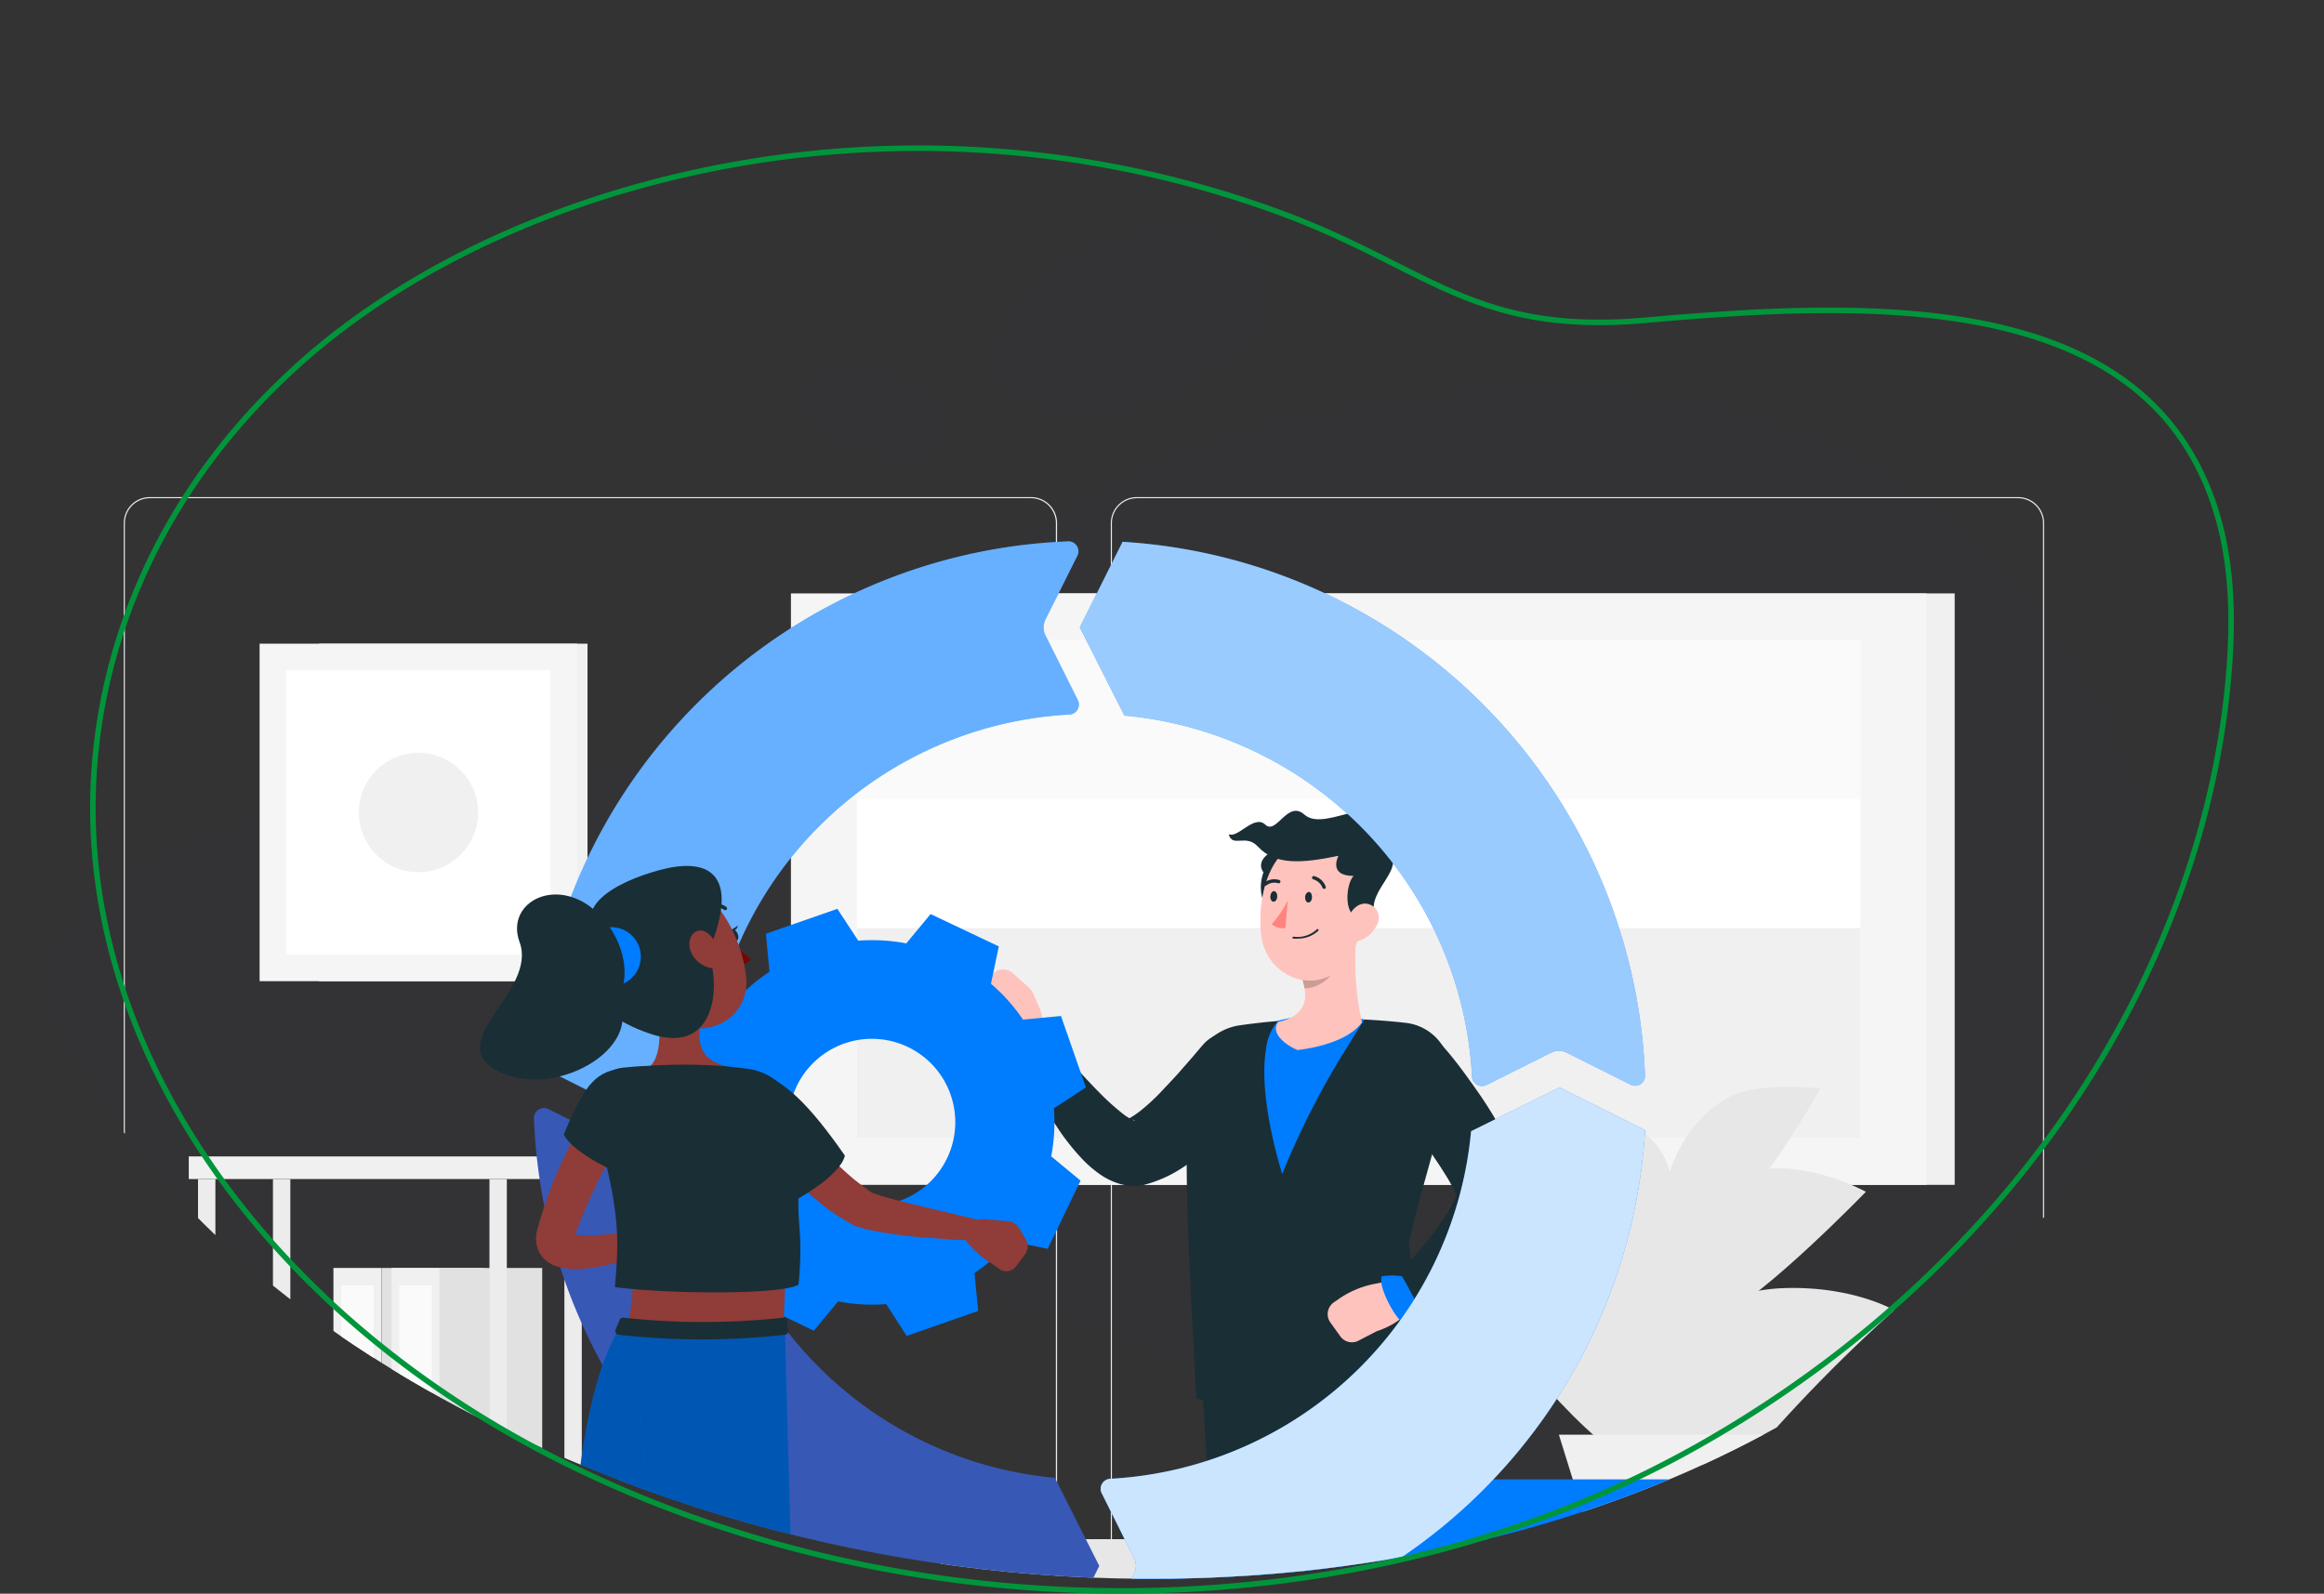 <svg xmlns="http://www.w3.org/2000/svg" xmlns:xlink="http://www.w3.org/1999/xlink" viewBox="0 0 231.33 158.66"><rect x="0" y="0" width="231.33" height="158.66" fill="#333333" stroke="none"/><defs><style>.cls-1,.cls-24{fill:none;}.cls-2{clip-path:url(#clip-path);}.cls-3{fill:#32324c;opacity:0.1;}.cls-4{fill:#ececec;}.cls-5{fill:#f0f0f0;}.cls-6{fill:#fafafa;}.cls-7{fill:#e1e1e1;}.cls-8{fill:#f5f5f5;}.cls-16,.cls-17,.cls-20,.cls-9{fill:#fff;}.cls-10{fill:#e7e7e7;}.cls-11{fill:#1a2e35;}.cls-12{fill:#ffc3bd;}.cls-13{fill:#007cff;}.cls-14,.cls-19{opacity:0.2;}.cls-15{fill:#ff847f;}.cls-16{opacity:0.6;}.cls-17{opacity:0.4;}.cls-18,.cls-19{fill:#3859b6;}.cls-20{opacity:0.8;}.cls-21{fill:#903c38;}.cls-22{opacity:0.3;}.cls-23{fill:#740606;}.cls-24{stroke:#00953b;stroke-miterlimit:10;stroke-width:0.55px;}</style><clipPath id="clip-path"><path class="cls-1" d="M182.36,138.85c25.65-16.24,40.32-41,46.41-65.25,3.38-13.41,4.53-27.75-3.64-40.14-9.63-14.61-31-24.23-53.45-28.53C135.77-2,89.2-2.88,56.33,10.36,26.91,22.2,6,43.62,1.15,66.89-4.92,96,13.51,123.5,47,140.81a147.77,147.77,0,0,0,82.77,15.59C150.86,154.13,168.27,147.78,182.36,138.85Z"/></clipPath></defs><g id="Capa_1" data-name="Capa 1"><g class="cls-2"><path class="cls-3" d="M161.21,38.75c52.78,3.58,74.17,70.17,32.72,103-8.46,6.72-28.87,8.32-39.64,6.58-43.39-7-47.82-29.26-75.27-12.65S1.74,153.88,2.13,108s73.7-16.3,94.21-47.9C105.71,45.67,133.72,36.89,161.21,38.75Z"/><path class="cls-3" d="M126.21,27A7,7,0,0,1,124,34.73c-3.61,3-10.91,7.75-19.41,6.33-12.14-2-2.45-17.41,11.19-18.62C122.6,21.84,125.26,24.35,126.21,27Z"/><path class="cls-3" d="M94.29,43.4a3.64,3.64,0,0,1-3.38,2.47c-2.45.08-7-.29-10-3.59-4.36-4.71,4.55-8,10.56-4.1C94.45,40.11,94.74,42,94.29,43.4Z"/><path class="cls-3" d="M133,154.8a3.66,3.66,0,0,1-2.87,3c-2.4.52-6.92,1-10.52-1.72-5.14-3.84,3-8.65,9.65-5.95C132.6,151.54,133.24,153.34,133,154.8Z"/><path class="cls-3" d="M50.37,151.31A1.79,1.79,0,0,1,49,152.8a6.41,6.41,0,0,1-5.14-.84c-2.51-1.87,1.48-4.22,4.71-2.9C50.16,149.72,50.46,150.6,50.37,151.31Z"/><path class="cls-4" d="M102.63,178H14.91a2.6,2.6,0,0,1-2.59-2.6V52.08a2.59,2.59,0,0,1,2.59-2.59h87.72a2.59,2.59,0,0,1,2.59,2.59V175.37A2.6,2.6,0,0,1,102.63,178ZM14.91,49.6a2.49,2.49,0,0,0-2.48,2.48V175.37a2.49,2.49,0,0,0,2.48,2.48h87.72a2.48,2.48,0,0,0,2.47-2.48V52.08a2.48,2.48,0,0,0-2.47-2.48Z"/><path class="cls-4" d="M200.88,178H113.16a2.6,2.6,0,0,1-2.59-2.6V52.08a2.59,2.59,0,0,1,2.59-2.59h87.72a2.59,2.59,0,0,1,2.59,2.59V175.37A2.6,2.6,0,0,1,200.88,178ZM113.16,49.6a2.49,2.49,0,0,0-2.48,2.48V175.37a2.49,2.49,0,0,0,2.48,2.48h87.72a2.49,2.49,0,0,0,2.48-2.48V52.08a2.49,2.49,0,0,0-2.48-2.48Z"/><rect class="cls-5" x="33.19" y="126.23" width="4.78" height="22.7"/><rect class="cls-6" x="33.96" y="127.97" width="3.24" height="15.39"/><rect class="cls-7" x="37.97" y="126.23" width="10.21" height="22.7" transform="translate(86.16 275.16) rotate(180)"/><rect class="cls-5" x="38.97" y="126.23" width="4.78" height="22.7"/><rect class="cls-6" x="39.74" y="127.97" width="3.24" height="15.39"/><rect class="cls-7" x="43.75" y="126.23" width="10.21" height="22.7" transform="translate(97.72 275.16) rotate(180)"/><rect class="cls-4" x="48.72" y="117.39" width="1.73" height="80.84"/><rect class="cls-4" x="19.71" y="117.39" width="1.73" height="80.84"/><rect class="cls-4" x="56.18" y="117.39" width="1.73" height="80.84"/><rect class="cls-4" x="27.17" y="117.39" width="1.73" height="80.84"/><rect class="cls-5" x="18.79" y="115.13" width="39.12" height="2.25"/><rect class="cls-5" x="18.79" y="148.93" width="39.12" height="2.25"/><rect class="cls-5" x="31.74" y="64.09" width="26.73" height="33.6" transform="translate(90.22 161.77) rotate(180)"/><rect class="cls-8" x="25.84" y="64.09" width="31.61" height="33.6" transform="translate(83.29 161.77) rotate(180)"/><rect class="cls-9" x="27.49" y="67.73" width="28.31" height="26.31" transform="translate(-39.24 122.53) rotate(-90)"/><circle class="cls-5" cx="41.65" cy="80.89" r="5.94"/><rect class="cls-5" x="93.38" y="59.07" width="101.19" height="58.88" transform="translate(287.95 177.03) rotate(180)"/><rect class="cls-8" x="78.72" y="59.07" width="113.04" height="58.88" transform="translate(270.49 177.03) rotate(180)"/><rect class="cls-9" x="110.44" y="38.57" width="49.6" height="99.89" transform="translate(46.73 223.76) rotate(-90)"/><rect class="cls-6" x="127.33" y="21.68" width="15.82" height="99.89" transform="translate(63.62 206.87) rotate(-90)"/><rect class="cls-5" x="124.78" y="52.91" width="20.92" height="99.89" transform="translate(32.39 238.1) rotate(-90)"/><rect class="cls-10" x="191.01" y="153.23" width="2.98" height="45"/><rect class="cls-5" x="192.86" y="153.23" width="2.07" height="45"/><rect class="cls-5" x="116.83" y="153.23" width="78.74" height="5.07" transform="translate(312.41 311.52) rotate(180)"/><rect class="cls-10" x="112.51" y="158.3" width="2.98" height="39.93"/><rect class="cls-5" x="114.37" y="158.3" width="2.07" height="39.93"/><rect class="cls-10" x="93.64" y="158.3" width="2.98" height="39.93"/><rect class="cls-10" x="95.49" y="158.3" width="2.07" height="39.93"/><rect class="cls-10" x="172.13" y="158.3" width="2.98" height="39.93"/><rect class="cls-10" x="173.98" y="158.3" width="2.07" height="39.93"/><rect class="cls-10" x="93.64" y="153.23" width="23.2" height="5.07"/><path class="cls-10" d="M176.12,142.93c-2.54,2.84-11.64,5.8-14.33-3.12-1.95-6.49,9-11.28,15.54-11.56,7-.3,11.22,2.19,11.22,2.19A157.39,157.39,0,0,0,176.12,142.93Z"/><path class="cls-10" d="M161.79,144.82c3.57.38,9.65-2.35,7.25-9.85s-7.33-8.21-10.58-8.83c-4.15-.8-12.44,2.58-12.44,2.58S158.22,144.44,161.79,144.82Z"/><path class="cls-10" d="M171.14,131.11c-4.5,2-8.28,2.74-6.14-3.63s4.72-9.43,8.95-10.72c5.39-1.65,11.78,1.89,11.78,1.89S175.64,129.07,171.14,131.11Z"/><path class="cls-10" d="M165,130.68c3.44,1,6.15.8,3.58-5.33s-4.27-6.91-7.21-8.08c-5.43-2.18-10,1.73-10,1.73S161.59,129.66,165,130.68Z"/><path class="cls-10" d="M172.51,120.55c-3.74,3.27-7.17,5.35-7,.26s2.79-9.64,6.81-11.69c2.77-1.41,8.88-.77,8.88-.77S176.24,117.28,172.51,120.55Z"/><path class="cls-10" d="M162.88,119.71c2.45,1.94,4.57,3,3.8-1.16s-2.14-5.25-4.47-6.7a8.53,8.53,0,0,0-6.24-1S160.44,117.76,162.88,119.71Z"/><polygon class="cls-5" points="179.7 142.83 155.17 142.83 158.4 153.23 176.47 153.23 179.7 142.83"/><path class="cls-11" d="M125.6,108.62l-.56.74c-.18.24-.37.46-.56.69-.37.45-.76.89-1.15,1.33a35.33,35.33,0,0,1-2.54,2.5c-.46.41-.92.8-1.42,1.19s-1,.75-1.56,1.11a12.73,12.73,0,0,1-4.09,1.82l-.16,0a2.54,2.54,0,0,1-.47.07,5.45,5.45,0,0,1-2.16-.39,6.79,6.79,0,0,1-1.38-.73,11.5,11.5,0,0,1-1.84-1.58,22.54,22.54,0,0,1-2.52-3.21c-.72-1.09-1.36-2.19-2-3.31a36.15,36.15,0,0,1-1.6-3.45,1.82,1.82,0,0,1,3.06-1.88l0,0,2.34,2.65c.79.87,1.57,1.73,2.37,2.53a23.89,23.89,0,0,0,2.37,2.15,5.12,5.12,0,0,0,1,.64.58.58,0,0,0,.25.07s-.11-.09-.39-.09l-.62.1a9,9,0,0,0,1.72-1.12c.67-.55,1.36-1.19,2-1.88s1.36-1.42,2-2.18l1-1.14.94-1.11.12-.13a3.63,3.63,0,0,1,5.66,4.54Z"/><path class="cls-12" d="M102.38,104.3c-1.75.27-3.42-2.57-3.42-2.57l-1.31-1.57a1.41,1.41,0,0,1,0-1.83L98.79,97a1.42,1.42,0,0,1,2-.14l1.51,1.35a2.44,2.44,0,0,1,.62.87l.59,1.35a3.26,3.26,0,0,1-.54,3.44l-.11.12A.83.83,0,0,1,102.38,104.3Z"/><path class="cls-11" d="M145.14,169.35c-2.23-16.45-3.1-26.21-4.53-34.39l-14-.21s6.26,26.24,9.25,36.93S155.76,209,155.76,209l3.72-2.21S149.13,181.81,145.14,169.35Z"/><path class="cls-11" d="M140,101.84a65.17,65.17,0,0,0-16.76.26,5.73,5.73,0,0,0-4.66,4.83c-1,7.16-.14,19.67.5,32.27,10.82,3.7,22.25,0,22.25,0,.39-2.54-.49-10.87-1.09-15.32.9-4.59,2.79-9.84,4-15.94A5,5,0,0,0,140,101.84Z"/><path class="cls-13" d="M127.23,101.62a5.05,5.05,0,0,0-1.2,2.75c-.51,2.9.06,7.38,1.6,12.52a79.68,79.68,0,0,1,6.56-12.79c.92-1.51,1.56-2.51,1.62-2.59h0A17.77,17.77,0,0,0,127.23,101.62Z"/><path class="cls-12" d="M135.09,92.38,129.45,97c.73,1.94,1,4-2.22,4.74-.79,1.05.61,2.25,1.93,2.8,2.12-.26,5.12-1,6.41-2.75A28.44,28.44,0,0,1,135.09,92.38Z"/><path class="cls-14" d="M132.74,94.31,129.46,97a7.23,7.23,0,0,1,.39,1.39c1.27.09,3-1.2,3.12-2.36A4.52,4.52,0,0,0,132.74,94.31Z"/><path class="cls-11" d="M126.65,84.74c-1.83,1.05-.88,2.1-.88,2.1a4.28,4.28,0,0,0,.26,3.53C130.86,84.58,126.65,84.74,126.65,84.74Z"/><path class="cls-12" d="M135.9,89.23c-.52,3.53-.64,5.63-2.58,7.29-2.93,2.5-7.19.46-7.74-3.16-.5-3.27.42-8.5,4-9.59A4.92,4.92,0,0,1,135.9,89.23Z"/><path class="cls-11" d="M135.81,91.44c-2.27.23-1.84-3.51-1.07-4.24-2.21,0-1.78-1.44-1.51-2-3.7.77-6.31.93-8-.9-1.23-1.35-2.55.16-2.93-1.26.89.48,2.54-2,3.65-.94s2.21-2.51,3.89-1c2.26,2,8.23-3.48,7.69,2.59,3.11,2.62-1.07,4.28-.8,7.06C135.89,92,135.81,91.44,135.81,91.44Z"/><path class="cls-11" d="M136.35,84.44a.23.23,0,0,1,0-.45,3.31,3.31,0,0,0,1.83-1.27,1.54,1.54,0,0,0,.22-1.29.23.23,0,1,1,.44-.12,2,2,0,0,1-.28,1.66,3.67,3.67,0,0,1-2.15,1.47Z"/><path class="cls-12" d="M137.1,92a3.07,3.07,0,0,1-1.72,1.63c-1,.38-1.63-.51-1.43-1.52s.93-2.2,2-2.15A1.41,1.41,0,0,1,137.1,92Z"/><path class="cls-11" d="M130.59,89.36c0,.29-.19.51-.38.49s-.32-.26-.3-.55.2-.51.39-.5S130.62,89.07,130.59,89.36Z"/><path class="cls-11" d="M127.13,89.28c0,.28-.19.51-.38.49s-.33-.27-.3-.56.19-.51.38-.49S127.16,89,127.13,89.28Z"/><path class="cls-15" d="M128.18,89.66A10.38,10.38,0,0,1,126.59,92a1.67,1.67,0,0,0,1.36.39Z"/><path class="cls-11" d="M131.78,88.49a.11.11,0,0,0,.08,0,.17.17,0,0,0,.1-.22,1.66,1.66,0,0,0-1.16-1.05.17.17,0,0,0-.2.13.18.18,0,0,0,.14.2h0a1.38,1.38,0,0,1,.9.84A.19.19,0,0,0,131.78,88.49Z"/><path class="cls-11" d="M125.86,88.17a.18.18,0,0,0,.16,0,1.34,1.34,0,0,1,1.21-.24.17.17,0,0,0,.21-.1.16.16,0,0,0-.1-.22,1.67,1.67,0,0,0-1.52.28.18.18,0,0,0,0,.24A.16.16,0,0,0,125.86,88.17Z"/><path class="cls-11" d="M143.43,103.94c.91,1,1.69,2,2.48,3.09s1.54,2.13,2.25,3.26a36.87,36.87,0,0,1,2,3.57c.31.64.62,1.29.89,2a13.16,13.16,0,0,1,.67,2.51l0,.23a2.88,2.88,0,0,1-.13,1.34,13.05,13.05,0,0,1-2.2,3.77,17,17,0,0,1-1.32,1.47c-.45.45-.9.89-1.38,1.29a30.38,30.38,0,0,1-2.93,2.21,28,28,0,0,1-3.17,1.8,1.82,1.82,0,0,1-2.13-2.87l.08-.09c.71-.76,1.48-1.58,2.19-2.39s1.39-1.62,2-2.45a20.73,20.73,0,0,0,1.65-2.46,8.11,8.11,0,0,0,.92-2.24l-.09,1.57a9.18,9.18,0,0,0-.46-1.07c-.22-.42-.47-.89-.76-1.35s-.58-.94-.91-1.42-.64-1-1-1.43c-.69-1-1.4-1.91-2.13-2.86l-2.18-2.81,0-.06a3.63,3.63,0,0,1,5.6-4.63Z"/><path class="cls-12" d="M140.34,129.78a.84.84,0,0,0-.17-.55l-1-1.36a.85.85,0,0,0-.85-.34l-1.4.27a9.39,9.39,0,0,0-3.79,1.61l-.38.26a1.43,1.43,0,0,0-.32,2l1,1.39a1.41,1.41,0,0,0,1.78.42l1.81-.94S140.22,131.55,140.34,129.78Z"/><path class="cls-13" d="M139.54,127.06a6.55,6.55,0,0,0-2,0c-.4,1,1.31,4.17,2.19,4.71a7.71,7.71,0,0,0,1.85-1.23C140.85,129.58,140.06,127.83,139.54,127.06Z"/><path class="cls-13" d="M104.79,103.56a6.61,6.61,0,0,0-.26-2c-1.07-.29-4,1.76-4.44,2.7a7.91,7.91,0,0,0,1.43,1.7C102.43,105.13,104.09,104.16,104.79,103.56Z"/><path class="cls-11" d="M131.39,170.84c1-16.6,2.91-27.7,2.11-35.88l-14-.21s1.43,26.34,2.3,37.3,5.58,38,5.58,38h4.32S132.9,183.68,131.39,170.84Z"/><path class="cls-11" d="M129.28,93.44a2.61,2.61,0,0,1-.55,0,.09.09,0,0,1-.08-.11.12.12,0,0,1,.12-.08,2.8,2.8,0,0,0,2.31-.73.11.11,0,0,1,.14,0,.1.1,0,0,1,0,.14A2.88,2.88,0,0,1,129.28,93.44Z"/><path class="cls-13" d="M171,147.28h-52.7L109.81,163a1,1,0,0,0,.91,1.54H171l4.31-8.62Z"/><path class="cls-13" d="M111.92,71.24a38.14,38.14,0,0,1,34.6,35.85A1,1,0,0,0,148,108l6.4-3.2a1.74,1.74,0,0,1,1.54,0l6.28,3.14a1,1,0,0,0,1.52-1,55.4,55.4,0,0,0-52-53l-4.26,8.52Z"/><path class="cls-16" d="M111.92,71.24a38.14,38.14,0,0,1,34.6,35.85A1,1,0,0,0,148,108l6.4-3.2a1.74,1.74,0,0,1,1.54,0l6.28,3.14a1,1,0,0,0,1.52-1,55.4,55.4,0,0,0-52-53l-4.26,8.52Z"/><path class="cls-13" d="M70.53,105.74a38.15,38.15,0,0,1,35.86-34.6,1,1,0,0,0,.87-1.5l-3.2-6.4a1.76,1.76,0,0,1,0-1.55l3.14-6.28a1,1,0,0,0-1-1.51,55.4,55.4,0,0,0-53,52l8.51,4.26Z"/><path class="cls-17" d="M70.53,105.74a38.15,38.15,0,0,1,35.86-34.6,1,1,0,0,0,.87-1.5l-3.2-6.4a1.76,1.76,0,0,1,0-1.55l3.14-6.28a1,1,0,0,0-1-1.51,55.4,55.4,0,0,0-53,52l8.51,4.26Z"/><path class="cls-18" d="M105,147.13h0a38.16,38.16,0,0,1-34.6-35.85,1,1,0,0,0-1.51-.88l-6.39,3.2a1.76,1.76,0,0,1-1.55,0l-6.28-3.14a1,1,0,0,0-1.51,1,55.07,55.07,0,0,0,15.19,35.84H41.75L46.11,156l-4.2,8.41h63.25l4.26-8.51Z"/><path class="cls-19" d="M105,147.13h0a38.16,38.16,0,0,1-34.6-35.85,1,1,0,0,0-1.51-.88l-6.39,3.2a1.76,1.76,0,0,1-1.55,0l-6.28-3.14a1,1,0,0,0-1.51,1,55.07,55.07,0,0,0,15.19,35.84H41.75L46.11,156l-4.2,8.41h63.25l4.26-8.51Z"/><path class="cls-13" d="M146.43,112.62h0a38.17,38.17,0,0,1-35.86,34.6,1,1,0,0,0-.88,1.5l3.2,6.41a1.72,1.72,0,0,1,0,1.53L109.75,163a1,1,0,0,0,1,1.51,55.38,55.38,0,0,0,53-52l-8.51-4.25Z"/><path class="cls-20" d="M146.43,112.62h0a38.17,38.17,0,0,1-35.86,34.6,1,1,0,0,0-.88,1.5l3.2,6.41a1.72,1.72,0,0,1,0,1.53L109.75,163a1,1,0,0,0,1,1.51,55.38,55.38,0,0,0,53-52l-8.51-4.25Z"/><path class="cls-13" d="M108.09,108.26l-2.48-7.11-3.78.36a17.87,17.87,0,0,0-3.19-3.57l.78-3.72L92.63,91l-2.42,2.92a18.15,18.15,0,0,0-4.78-.27l-2.08-3.17-7.11,2.48.35,3.78A18.09,18.09,0,0,0,73,99.88l-3.72-.78L66,105.89,69,108.31a17.74,17.74,0,0,0-.27,4.78l-3.18,2.08L68,122.28l3.77-.35A18.44,18.44,0,0,0,75,125.5l-.77,3.71L81,132.48l2.43-2.92a17.74,17.74,0,0,0,4.78.27L90.25,133l7.12-2.49L97,126.74a17.57,17.57,0,0,0,3.57-3.19l3.72.78,3.27-6.79-2.92-2.42a18.59,18.59,0,0,0,.27-4.78ZM89.54,119.55A8.3,8.3,0,1,1,94.63,109,8.3,8.3,0,0,1,89.54,119.55Z"/><path class="cls-21" d="M62.24,112.76c-.22.33-.48.77-.72,1.17s-.48.82-.72,1.25c-.46.84-.91,1.69-1.34,2.56a56.66,56.66,0,0,0-2.27,5.32c-.28.72,0,.29-.33-.16-.15-.18-.25-.18-.2-.15a1.23,1.23,0,0,0,.33.12,10.36,10.36,0,0,0,2.55.09c1.89-.12,3.88-.4,5.82-.71h0a1,1,0,0,1,1.17.84,1,1,0,0,1-.62,1.11,32.63,32.63,0,0,1-6,1.85c-.53.1-1.07.18-1.64.24a8.59,8.59,0,0,1-1.83,0,4.69,4.69,0,0,1-1.14-.26,3,3,0,0,1-1.4-1,2.75,2.75,0,0,1-.46-1,3,3,0,0,1-.07-1,5.11,5.11,0,0,1,.14-.72l.11-.38A41.52,41.52,0,0,1,55.79,116q.65-1.44,1.41-2.82c.25-.46.51-.92.79-1.38s.54-.89.89-1.38a2,2,0,0,1,3.39,2.27Z"/><path class="cls-21" d="M70,124.3l-.95.79a1.44,1.44,0,0,1-1.28.28l-2.09-.55a2.69,2.69,0,0,1-1.83-1.64l-.18-.5a9.07,9.07,0,0,1,4.12-1.86l.74-.2a1.19,1.19,0,0,1,1.5.79l.43,1.46A1.39,1.39,0,0,1,70,124.3Z"/><path class="cls-21" d="M64.86,97.69c.65,2.41,1.45,6.83-.12,8.44,0,0-1.2,2.26,5.91,1.89,5-.25,1.59-1.89,1.59-1.89-2.74-.64-2.82-2.64-2.49-4.51Z"/><path class="cls-13" d="M74.35,131.7s-4.86,25-8.62,36.66c-4,12.24-9.73,25.86-12.35,33.83-.82.11-3.14-.86-4.27-1.83,0,0,1.73-20.91,7.65-31.7-.6-31.51,5.39-37,5.39-37Z"/><path class="cls-22" d="M74.35,131.7s-4.86,25-8.62,36.66c-4,12.24-9.73,25.86-12.35,33.83-.82.11-3.14-.86-4.27-1.83,0,0,1.73-20.91,7.65-31.7-.6-31.51,5.39-37,5.39-37Z"/><path class="cls-14" d="M65.33,141.08l5,9.54c-1.14,5-2.41,10.21-3.62,14.44C63.07,154.91,65.33,141.08,65.33,141.08Z"/><path class="cls-13" d="M78.12,131.7s.55,21.79,1,35.36-.57,37.56-.57,37.56c-.1.66-3.56.39-4.14,0,0,0-6.61-19.44-4.09-36.26-8.84-21.81-6.29-36.12-6.29-36.12Z"/><path class="cls-22" d="M78.12,131.7s.55,21.79,1,35.36-.57,37.56-.57,37.56c-.1.66-3.56.39-4.14,0,0,0-6.61-19.44-4.09-36.26-8.84-21.81-6.29-36.12-6.29-36.12Z"/><path class="cls-21" d="M63,127.9a32.61,32.61,0,0,1-.47,3.8H78l.17-3.92S66.24,127.11,63,127.9Z"/><path class="cls-11" d="M79.6,111.89a67.55,67.55,0,0,1-.11,7.11c-.13,3.08.46,3.84,0,8.9-1.69,1-12.81.95-18.28.24.34-4.37.74-7.32-2.22-17.17a3.63,3.63,0,0,1,3.29-4.7c.66-.07,1.35-.12,2.06-.15a55.16,55.16,0,0,1,7.5,0c.81.07,1.66.17,2.47.27A6,6,0,0,1,79.6,111.89Z"/><path class="cls-21" d="M102.09,123.36l-.61-1.06a1.41,1.41,0,0,0-1.11-.71l-2.15-.21a2.68,2.68,0,0,0-2.28.92l-.35.4a9.14,9.14,0,0,0,3.24,3.16l.62.45a1.19,1.19,0,0,0,1.68-.23l.91-1.22A1.38,1.38,0,0,0,102.09,123.36Z"/><path class="cls-21" d="M81,113l.2.32.27.4c.19.27.4.54.62.81a20.82,20.82,0,0,0,1.44,1.55q.77.75,1.62,1.44c.57.45,1.16.89,1.77,1.31l-.36-.17a24.1,24.1,0,0,0,2.55.78c.91.23,1.82.47,2.75.68l2.78.67,2.8.67h0a1,1,0,0,1-.25,2c-1,0-2,0-2.93-.09s-2-.13-2.92-.22-1.95-.21-2.93-.37a22.11,22.11,0,0,1-3-.63l-.26-.11L85,122l-1.11-.64c-.36-.22-.73-.45-1.08-.7a19.5,19.5,0,0,1-2-1.6,17.49,17.49,0,0,1-1.86-1.89c-.28-.35-.56-.7-.82-1.08-.14-.19-.27-.39-.39-.59l-.19-.32c-.06-.13-.11-.21-.21-.41a2,2,0,0,1,3.56-2Z"/><path class="cls-11" d="M75,106.62c3,.79,5.57,3.36,9.1,8.43-.49,2.08-5,4.47-5,4.47S69.69,110.17,75,106.62Z"/><path class="cls-11" d="M72.71,93.21c.11.31.36.52.57.46s.28-.36.16-.67-.37-.52-.57-.46S72.59,92.9,72.71,93.21Z"/><path class="cls-11" d="M72.79,92.58l.67-.43S73.28,92.85,72.79,92.58Z"/><path class="cls-23" d="M72.94,93.8a9.82,9.82,0,0,0,1.83,1.68,1.34,1.34,0,0,1-1,.53Z"/><path class="cls-11" d="M72.23,90.61a.2.2,0,0,0,.12-.08.2.2,0,0,0-.08-.26,2,2,0,0,0-1.79-.21.18.18,0,0,0-.09.25.21.21,0,0,0,.27.1,1.59,1.59,0,0,1,1.42.17A.21.21,0,0,0,72.23,90.61Z"/><path class="cls-21" d="M62,95c1.49,3.67,2,5.25,4.6,6.63,3.84,2.08,8-.29,7.68-4.27-.33-3.58-2.73-9-6.92-9.44A5.08,5.08,0,0,0,62,95Z"/><path class="cls-11" d="M70.47,94.9c1.23,2.7,1.07,10.35-5.8,8s-6.39-6.11-4.54-9.08c-3.73-3.34,1.09-6,5.52-7.2S74,86.48,70.47,94.9Z"/><path class="cls-13" d="M63.73,94.66a2.93,2.93,0,1,1-3.45-2.29A2.92,2.92,0,0,1,63.73,94.66Z"/><path class="cls-11" d="M61.58,99.42c1.35-2.72.25-6.12-1.86-8.3-4-4.15-9.51-1.43-8,2.68,1.81,4.89-7.76,9.91-2.18,12.82s14.52-2.17,12-7.1Z"/><path class="cls-21" d="M68.94,95.1a2.74,2.74,0,0,0,1.8,1.27c.93.15,1.21-.93.8-1.93s-1.28-2.06-2.14-1.75S68.4,94.24,68.94,95.1Z"/><path class="cls-11" d="M62.12,106.3c-2.69.42-3.77,1.24-6,6.64,1,2,5.66,3.94,5.66,3.94S64.91,109.88,62.12,106.3Z"/><path class="cls-11" d="M78.15,132.88a74.13,74.13,0,0,1-16.58,0,.38.38,0,0,1-.29-.53c.14-.32.27-.63.4-.95a.35.35,0,0,1,.36-.22,73.23,73.23,0,0,0,15.94,0,.35.35,0,0,1,.38.33c0,.33.07.66.1,1A.37.37,0,0,1,78.15,132.88Z"/></g><path class="cls-24" d="M28,37.92C14.36,51,8.13,68.1,9.41,84.7c1.84,23.74,19,46.55,45.07,60.06,35.27,18.25,80.58,18.36,114.6-.85,31.8-18,50.51-47.82,52.81-77.29.56-7.29.09-14.82-3.84-21.5-9.56-16.22-34.26-15-54.24-13.24-16.63,1.48-21.42-4.92-35.18-10.25A104.34,104.34,0,0,0,89.1,14.78c-21.54.47-42.67,7.73-57.2,19.65C30.53,35.56,29.22,36.73,28,37.92Z"/></g></svg>